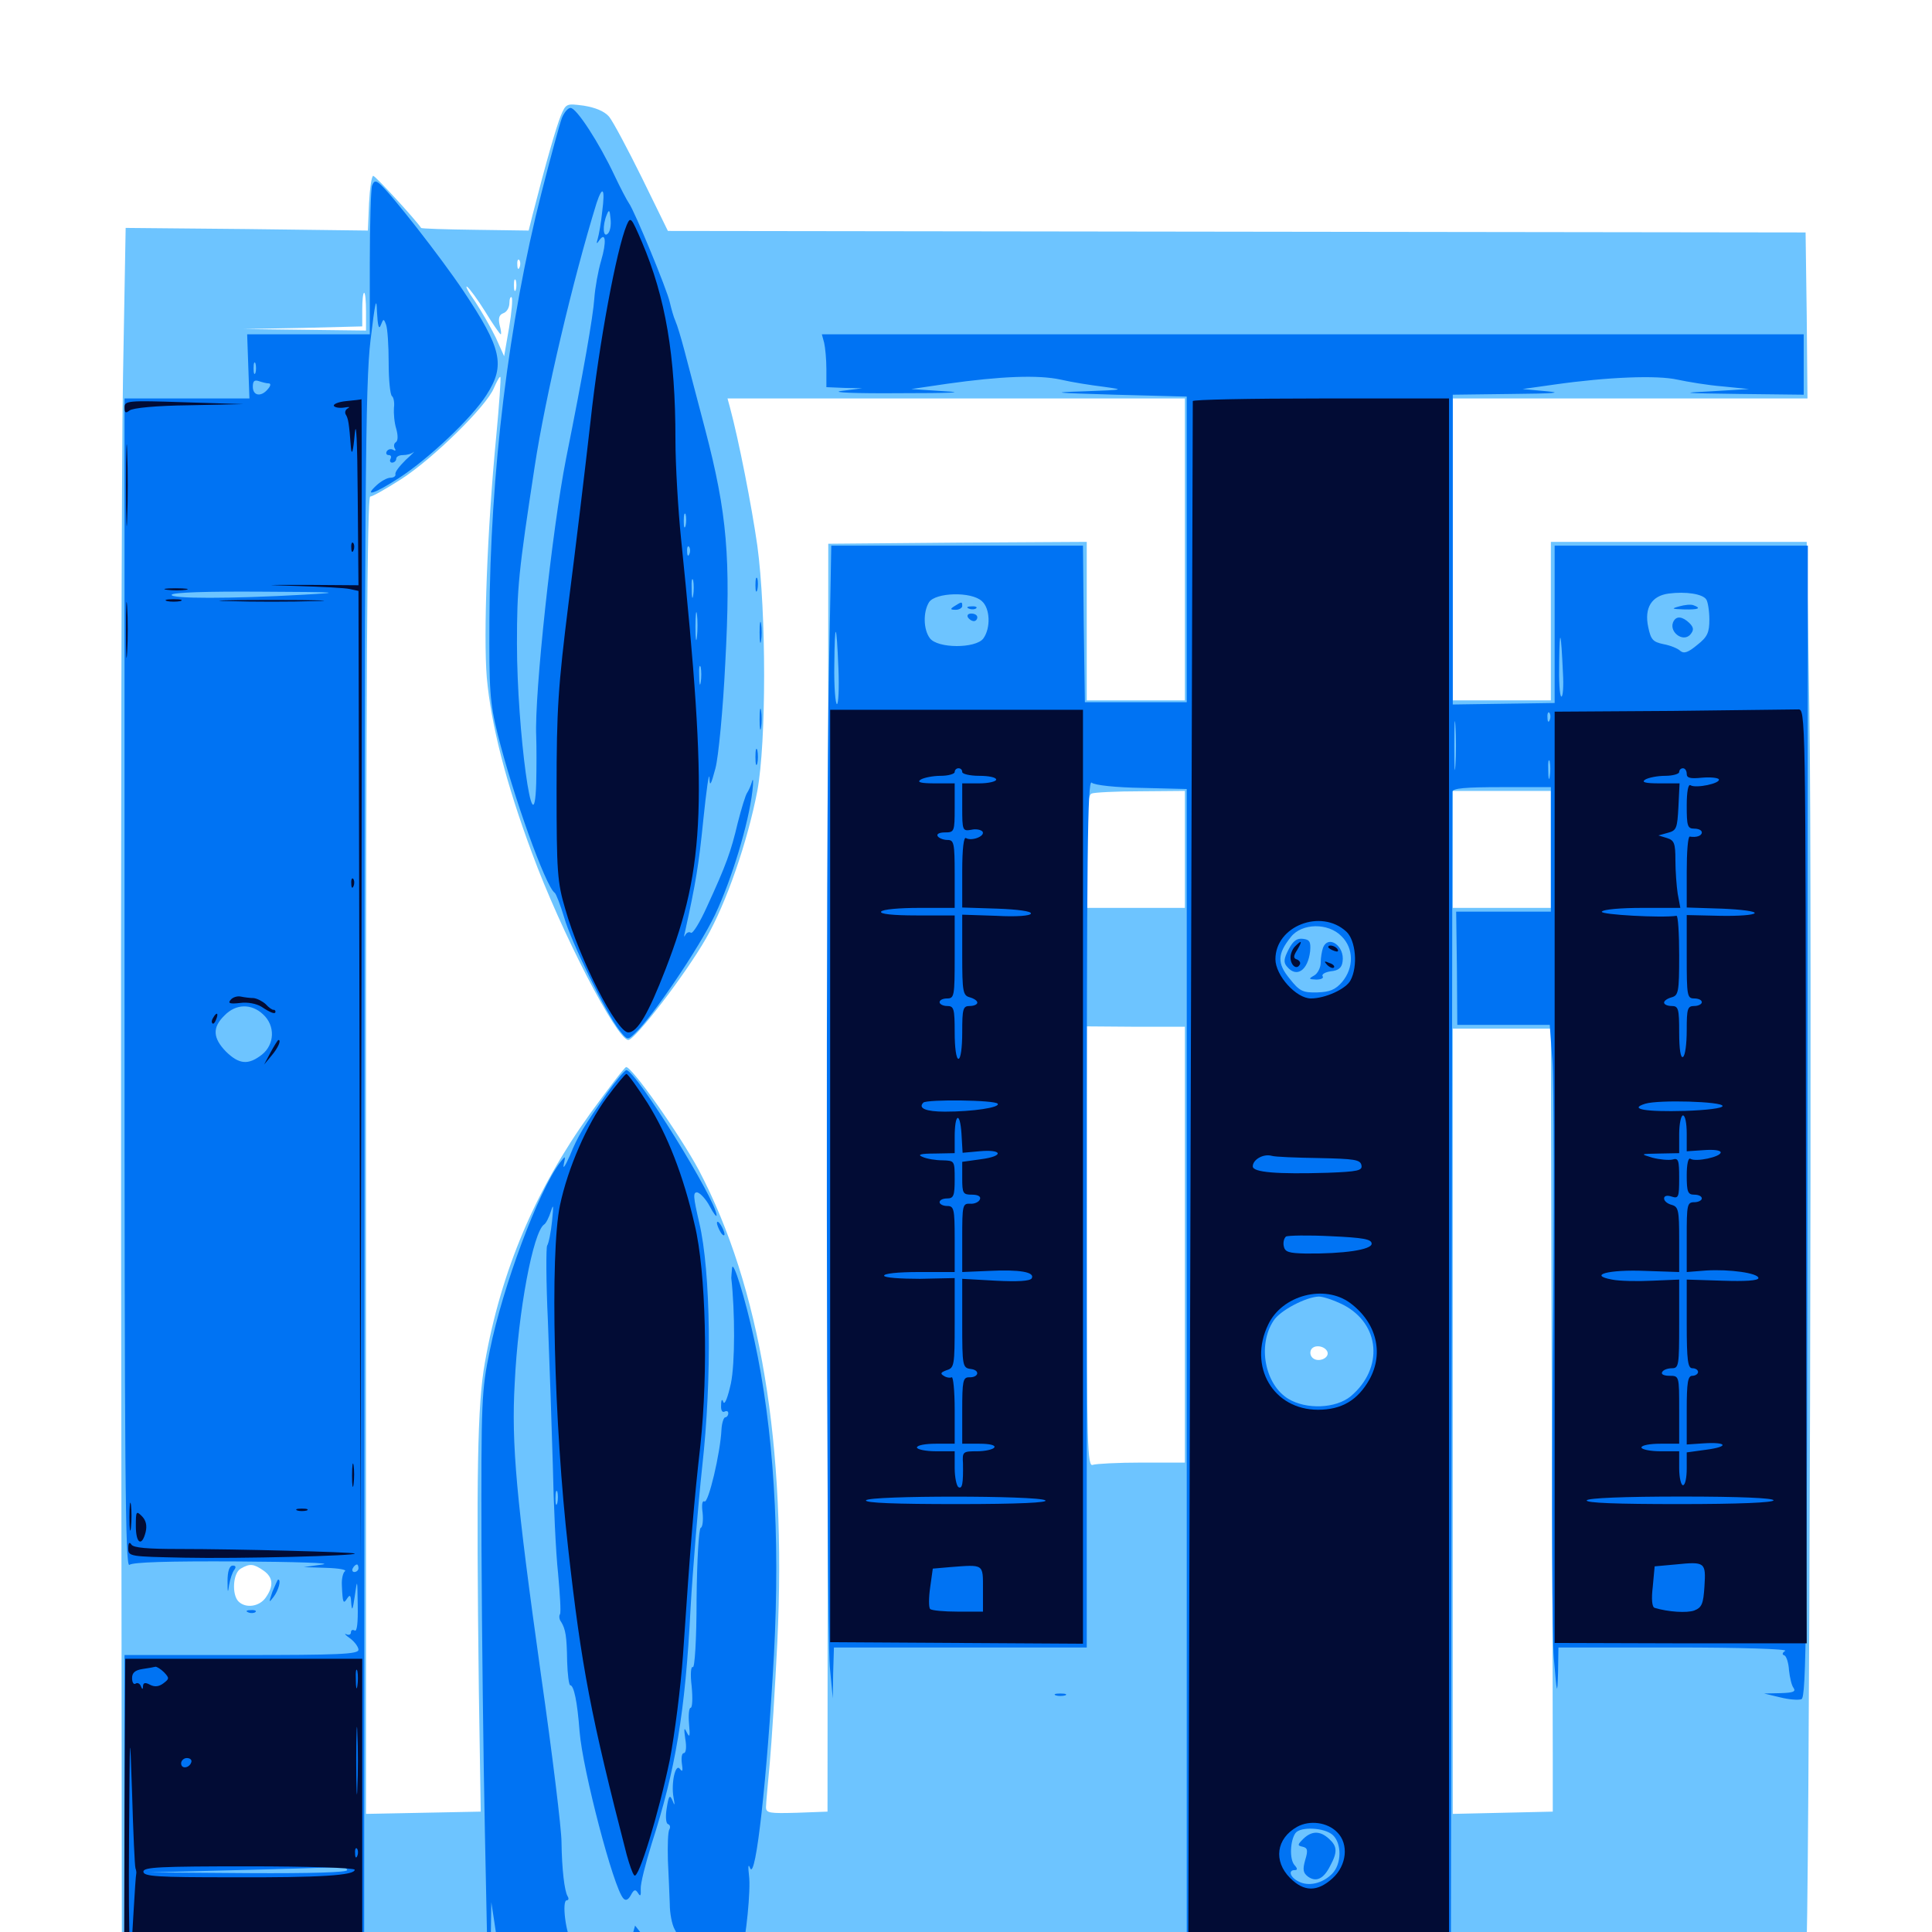 <svg xmlns="http://www.w3.org/2000/svg" viewBox="0 -1000 1000 1000">
	<path fill="#6dc4ff" d="M290.234 -940.039C287.891 -934.18 282.617 -916.016 275.586 -888.477L273.633 -880.664L245.898 -881.055C230.664 -881.25 218.164 -881.641 217.969 -882.031C215.43 -885.938 194.336 -908.984 193.164 -908.984C192.383 -908.984 191.406 -902.539 191.016 -894.922L190.43 -880.664L127.734 -881.445L65.039 -882.031L63.672 -805.273C62.891 -762.891 62.5 -560.742 62.695 -355.664L63.086 16.797L498.242 16.211C737.695 15.82 934.18 15.039 934.766 14.453C936.523 12.5 938.086 -541.016 936.523 -632.227L935.156 -719.531H868.945H802.734V-678.516V-637.5H777.344H751.953V-715.625V-793.75H843.75H935.547L935.156 -836.719L934.57 -879.688L640.039 -880.078L345.703 -880.469L332.227 -908.008C324.805 -923.047 317.188 -937.305 315.234 -939.648C312.891 -942.383 308.203 -944.336 302.148 -945.312C293.164 -946.484 292.969 -946.484 290.234 -940.039ZM268.945 -861.719C268.359 -860.156 267.773 -860.742 267.773 -862.891C267.578 -865.039 268.164 -866.211 268.75 -865.43C269.336 -864.844 269.531 -863.086 268.945 -861.719ZM266.992 -850C266.406 -848.633 266.016 -849.609 266.016 -852.344C266.016 -855.078 266.406 -856.055 266.992 -854.883C267.383 -853.516 267.383 -851.172 266.992 -850ZM251.172 -838.672C255.078 -832.227 258.789 -826.953 259.18 -826.953C259.57 -826.953 259.375 -829.102 258.594 -831.836C257.812 -835.352 258.398 -837.109 260.547 -837.891C262.305 -838.477 263.672 -840.82 263.672 -843.164C263.672 -845.312 264.258 -846.68 264.844 -846.094C265.43 -845.312 264.844 -838.281 263.477 -830.273L260.938 -815.625L256.641 -825.195C254.102 -830.469 249.219 -838.867 245.898 -843.945C242.383 -848.828 240.625 -852.344 241.797 -851.562C242.969 -850.781 247.266 -844.922 251.172 -838.672ZM189.453 -838.672V-828.906L157.812 -829.297L125.977 -829.688L156.836 -830.273L187.5 -831.055V-839.648C187.5 -844.531 187.891 -848.438 188.477 -848.438C189.062 -848.438 189.453 -844.141 189.453 -838.672ZM805.078 -829.492C875.195 -829.688 817.969 -829.883 677.734 -829.883C537.5 -829.883 480.273 -829.688 550.195 -829.492C620.312 -829.102 735.156 -829.102 805.078 -829.492ZM256.836 -774.023C252.148 -725.586 250.195 -671.289 251.953 -649.414C254.102 -625.195 261.914 -594.531 275.391 -558.398C290.234 -517.969 319.336 -461.719 325.195 -461.719C328.711 -461.719 354.688 -495.508 365.43 -514.258C375.977 -532.617 386.914 -564.258 391.992 -590.625C396.68 -616.016 396.68 -682.812 391.992 -717.578C389.062 -738.086 382.422 -772.07 377.734 -789.453L376.562 -793.75H494.922H613.281V-715.625V-637.5H587.891H562.5V-678.516V-719.531L495.703 -719.141L428.711 -718.555L428.516 -390.43L428.32 -62.305L412.5 -61.719C398.242 -61.328 396.484 -61.523 396.484 -64.648C396.484 -66.602 397.461 -76.758 398.438 -87.5C399.414 -98.047 401.172 -126.172 402.344 -150C407.227 -252.148 393.555 -333.594 361.719 -394.336C351.758 -412.891 326.562 -448.633 324.023 -447.656C323.047 -447.266 314.844 -436.523 305.469 -423.633C277.148 -384.18 259.375 -342.383 250.977 -294.727C247.07 -273.242 246.484 -236.133 247.852 -124.805L248.828 -62.305L219.141 -61.719L189.453 -61.133V-401.953C189.453 -643.945 190.039 -742.969 191.602 -742.969C192.773 -742.969 200 -747.07 207.617 -751.953C224.023 -762.5 251.953 -789.844 255.664 -799.219C257.227 -802.734 258.594 -805.273 258.984 -804.883C259.375 -804.492 258.398 -790.625 256.836 -774.023ZM613.281 -560.352V-530.078H587.891H562.5V-559.18C562.5 -580.664 563.086 -588.672 565.039 -589.258C566.211 -589.844 577.734 -590.43 590.43 -590.43L613.281 -590.625ZM802.734 -560.352V-530.078H777.344H751.953V-560.352V-590.625H777.344H802.734ZM613.281 -355.859V-242.969H591.016C578.711 -242.969 567.383 -242.383 565.625 -241.797C562.891 -240.625 562.5 -251.367 562.5 -354.688V-468.75L587.891 -468.555H613.281ZM803.125 -293.75C803.516 -198.047 803.711 -107.031 803.711 -91.211V-62.305L777.93 -61.719L751.953 -61.133V-264.453V-467.578H777.344H802.734ZM687.109 -300.195C688.086 -296.875 682.031 -294.531 679.297 -297.266C678.125 -298.438 677.93 -300.195 678.711 -301.562C680.469 -304.297 685.938 -303.32 687.109 -300.195ZM136.328 -187.109C141.406 -183.594 141.797 -179.102 137.5 -173.047C134.18 -168.359 127.148 -167.383 123.438 -171.094C119.922 -174.609 120.508 -185.742 124.609 -188.086C129.297 -190.82 131.25 -190.625 136.328 -187.109Z"/>
	<path fill="#0073f3" d="M290.82 -938.867C289.648 -935.742 284.961 -918.555 280.273 -900.195C263.281 -833.789 253.711 -755.273 253.32 -679.492C253.125 -642.578 253.516 -636.523 257.617 -619.922C265.43 -588.672 282.422 -541.016 287.109 -537.891C287.891 -537.305 290.039 -531.641 291.992 -525.195C295.508 -512.695 313.867 -475.195 320.703 -466.602C324.609 -461.719 324.805 -461.523 328.516 -465.039C337.305 -473.047 361.914 -509.375 370.117 -526.562C378.711 -544.727 387.5 -573.633 389.453 -590.625C390.039 -595.508 389.844 -597.656 389.258 -595.508C388.672 -593.359 387.5 -590.82 386.719 -589.648C385.938 -588.672 383.789 -581.641 381.836 -574.023C378.32 -559.18 375.977 -552.539 365.82 -530.469C362.305 -522.656 358.594 -516.602 357.617 -517.188C356.641 -517.969 355.273 -517.188 354.688 -516.016C354.102 -514.648 353.906 -515.234 354.492 -517.383C360.156 -542.969 361.719 -552.539 364.062 -575.977C365.625 -591.016 366.992 -600.781 367.188 -597.461C367.383 -592.578 367.969 -593.555 370.312 -602.344C371.875 -608.203 374.219 -632.617 375.391 -656.641C378.32 -711.328 376.367 -734.18 365.039 -777.539C360.547 -794.531 355.664 -813.281 354.102 -819.141C352.539 -825 350.586 -831.641 349.609 -833.789C348.633 -835.938 347.461 -840.234 346.68 -843.555C345.312 -850 328.32 -891.016 325.586 -894.727C324.609 -896.094 321.094 -902.734 317.969 -909.375C310.156 -925.977 298.438 -944.141 295.312 -944.141C293.945 -944.141 291.992 -941.797 290.82 -938.867ZM311.719 -890.625C311.133 -884.766 309.961 -878.32 309.375 -876.367C308.594 -873.828 308.789 -873.438 310.156 -875.586C313.477 -880.273 314.062 -875 311.133 -865.039C309.57 -859.766 308.008 -850.977 307.617 -845.508C307.031 -836.523 301.953 -807.227 292.969 -762.5C285.742 -725.781 276.562 -640.625 277.539 -618.945C277.734 -613.672 277.734 -602.539 277.539 -594.531C276.367 -557.422 267.578 -621.875 267.578 -666.797C267.578 -695.898 268.359 -703.711 276.758 -758.594C282.227 -794.531 296.484 -855.078 308.789 -894.922C311.914 -904.297 313.281 -902.539 311.719 -890.625ZM314.648 -879.102C312.109 -876.562 311.719 -883.203 314.062 -888.867C315.234 -891.797 315.625 -891.406 316.016 -886.719C316.406 -883.594 315.82 -880.273 314.648 -879.102ZM354.883 -727.93C354.297 -725.977 353.906 -727.148 353.906 -730.273C353.906 -733.594 354.297 -734.961 354.883 -733.789C355.273 -732.422 355.273 -729.688 354.883 -727.93ZM356.836 -713.281C356.25 -711.719 355.664 -712.305 355.664 -714.453C355.469 -716.602 356.055 -717.773 356.641 -716.992C357.227 -716.406 357.422 -714.648 356.836 -713.281ZM358.789 -691.797C358.398 -689.258 358.008 -690.82 358.008 -695.117C357.812 -699.414 358.203 -701.367 358.789 -699.609C359.18 -697.656 359.18 -694.141 358.789 -691.797ZM360.742 -670.312C360.352 -666.797 359.961 -669.141 359.961 -675.586C359.961 -682.031 360.352 -684.961 360.742 -682.031C361.133 -679.102 361.133 -673.828 360.742 -670.312ZM362.695 -646.875C362.305 -644.336 361.914 -645.898 361.914 -650.195C361.719 -654.492 362.109 -656.445 362.695 -654.688C363.086 -652.734 363.086 -649.219 362.695 -646.875ZM192.578 -903.906C191.992 -902.344 191.406 -884.18 191.406 -863.867V-826.953H159.766H127.93L128.516 -810.352L129.102 -793.75H96.875H64.453V-490.82C64.453 -238.281 64.844 -188.086 66.992 -190.039C68.75 -191.406 86.523 -191.992 123.242 -191.797C152.734 -191.602 172.461 -191.016 166.992 -190.234L157.227 -188.867L168.945 -188.477C175.391 -188.281 179.688 -187.5 178.516 -186.719C177.539 -185.938 176.758 -182.812 176.953 -179.492C177.344 -170.117 177.734 -169.531 179.688 -172.656C181.25 -175 181.641 -174.219 181.836 -169.727C182.227 -165.82 182.617 -166.992 183.594 -173.633C184.961 -183.203 184.961 -183.008 185.156 -169.141C185.352 -159.961 184.766 -155.273 183.594 -156.055C182.422 -156.641 181.641 -156.25 181.641 -155.078C181.641 -153.906 180.469 -153.516 179.297 -154.102C177.93 -154.688 178.711 -153.711 181.25 -151.953C183.594 -150.195 185.547 -147.461 185.547 -146.094C185.547 -143.75 175.195 -143.359 125 -143.359H64.453V-63.086V17.383L74.805 16.016C80.273 15.43 108.203 14.844 136.719 14.844H188.477L188.672 -391.797C188.672 -747.07 189.062 -801.758 191.797 -824.023C194.141 -843.75 194.922 -847.07 195.117 -838.672C195.508 -831.445 196.094 -829.102 197.07 -831.641C198.438 -835.156 198.633 -835.156 199.805 -832.031C200.586 -830.078 201.172 -821.289 201.172 -812.305C201.172 -803.32 201.953 -795.508 202.93 -794.922C203.711 -794.336 204.297 -791.602 203.906 -788.867C203.711 -786.133 204.102 -781.25 205.078 -778.125C206.055 -774.609 206.055 -771.875 204.883 -771.094C203.906 -770.508 203.711 -769.141 204.297 -767.969C205.078 -766.797 204.688 -766.406 203.516 -767.188C202.344 -767.773 200.977 -767.578 200.195 -766.406C199.609 -765.43 200 -764.453 201.172 -764.453C202.344 -764.453 202.734 -763.672 202.148 -762.5C201.562 -761.523 201.953 -760.547 202.93 -760.547C204.102 -760.547 205.078 -761.523 205.078 -762.5C205.078 -763.672 206.641 -764.453 208.594 -764.453C210.547 -764.453 212.891 -765.039 214.062 -766.016C215.039 -766.797 213.281 -764.844 209.961 -761.914C206.836 -758.789 204.297 -755.664 204.688 -754.492C204.883 -753.516 203.711 -752.734 202.148 -752.734C200.391 -752.734 197.266 -750.977 194.922 -748.828C188.086 -742.578 193.75 -744.336 206.445 -752.539C221.875 -762.5 244.336 -783.789 251.758 -795.508C261.719 -810.938 259.766 -819.531 239.844 -849.414C228.32 -866.602 201.953 -900.391 196.484 -904.883C194.336 -906.641 193.555 -906.445 192.578 -903.906ZM132.227 -807.031C131.641 -805.664 131.25 -806.641 131.25 -809.375C131.25 -812.109 131.641 -813.086 132.227 -811.914C132.617 -810.547 132.617 -808.203 132.227 -807.031ZM139.062 -801.562C140.234 -801.562 140.234 -800.391 138.672 -798.633C135.156 -794.336 130.859 -795.117 130.859 -799.805C130.859 -802.734 131.641 -803.516 133.984 -802.734C135.742 -802.148 137.891 -801.562 139.062 -801.562ZM186.133 -796.289C187.305 -796.875 186.328 -797.266 183.594 -797.266C180.859 -797.266 179.883 -796.875 181.25 -796.289C182.422 -795.898 184.766 -795.898 186.133 -796.289ZM157.227 -692.188C119.531 -690.039 87.5 -690.039 88.867 -692.188C89.648 -693.359 106.836 -693.945 135.352 -693.75C175.586 -693.555 178.125 -693.359 157.227 -692.188ZM136.133 -475C142.578 -469.141 142.188 -459.375 135.547 -454.102C128.516 -448.633 123.828 -449.023 116.992 -455.664C110.156 -462.695 109.766 -468.164 116.211 -474.414C122.07 -480.469 130.078 -480.664 136.133 -475ZM185.547 -188.281C185.547 -187.305 184.57 -186.328 183.398 -186.328C182.422 -186.328 182.031 -187.305 182.617 -188.281C183.203 -189.453 184.18 -190.234 184.766 -190.234C185.156 -190.234 185.547 -189.453 185.547 -188.281ZM179.688 -32.031C179.688 -30.859 161.523 -30.273 128.516 -30.469L77.148 -30.859L123.047 -32.031C148.242 -32.617 171.289 -33.398 174.414 -33.594C177.344 -33.789 179.688 -33.203 179.688 -32.031ZM426.562 -822.656C427.148 -820.117 427.734 -814.062 427.734 -808.984V-799.609L437.109 -799.219L446.289 -799.023L435.547 -797.656C429.492 -796.875 442.578 -796.289 465.82 -796.484C491.797 -796.484 500.391 -796.875 489.258 -797.461L471.68 -798.633L490.234 -801.367C517.969 -805.273 537.305 -806.055 549.023 -803.516C554.883 -802.148 564.844 -800.586 571.289 -799.805C582.422 -798.242 581.836 -798.242 561.523 -797.461C542.773 -796.875 544.727 -796.68 577.148 -795.703L614.258 -794.727V-715.625V-636.523H587.891H561.523L560.938 -677.148L560.547 -717.578H495.312H430.273L429.102 -654.688C427.344 -570.117 427.734 -158.398 429.492 -137.5L431.055 -120.898L431.25 -134.18L431.641 -147.266H497.07H562.5V-372.07C562.5 -557.422 562.891 -596.68 565.039 -594.922C566.406 -593.555 577.93 -592.383 591.016 -592.188L614.258 -591.602V-287.891V15.82H682.617H750.977L751.367 -285.938C751.562 -451.953 751.758 -588.867 751.758 -590.234C751.953 -591.992 758.398 -592.578 777.344 -592.578H802.734V-560.352V-528.125H778.32H753.711L754.102 -498.828L754.297 -469.531H778.32H802.148L803.516 -450.977C804.297 -440.625 804.492 -371.484 803.711 -297.07C803.125 -221.094 803.32 -152.93 804.297 -141.406C805.859 -122.656 806.055 -122.07 806.445 -134.18L806.641 -147.266H866.797C901.172 -147.266 925.586 -146.484 924.023 -145.508C922.461 -144.531 922.266 -143.555 923.633 -143.164C924.609 -142.773 925.781 -139.258 925.977 -135.547C926.367 -131.836 927.344 -127.539 928.32 -126.367C929.688 -124.414 928.125 -123.828 921.68 -123.633L913.086 -123.438L921.289 -121.484C925.781 -120.312 930.859 -119.922 932.422 -120.508C934.961 -121.484 935.352 -156.445 935.547 -419.531L935.742 -717.578H870.117H804.688V-676.953V-636.133L778.32 -635.742L751.953 -635.352V-715.625V-795.703L782.812 -796.094C803.711 -796.289 809.375 -796.68 800.781 -797.461L788.086 -798.633L804.688 -800.977C832.227 -804.883 857.617 -805.859 868.164 -803.516C873.633 -802.344 884.18 -800.586 891.602 -800L905.273 -798.633L885.742 -797.461C868.75 -796.68 870.508 -796.484 900 -796.094L933.594 -795.703V-811.328V-826.953H679.492H425.391ZM456.445 -798.438C457.227 -799.023 456.055 -799.609 453.906 -799.414C451.758 -799.414 451.172 -798.828 452.734 -798.242C454.102 -797.656 455.859 -797.852 456.445 -798.438ZM604.102 -798.242C605.273 -798.828 603.906 -799.219 600.586 -799.219C597.461 -799.219 596.289 -798.828 598.242 -798.242C600 -797.852 602.734 -797.852 604.102 -798.242ZM760.352 -798.242C761.523 -798.828 760.156 -799.219 756.836 -799.219C753.711 -799.219 752.539 -798.828 754.492 -798.242C756.25 -797.852 758.984 -797.852 760.352 -798.242ZM784.57 -798.438C785.352 -799.023 784.18 -799.609 782.031 -799.414C779.883 -799.414 779.297 -798.828 780.859 -798.242C782.227 -797.656 783.984 -797.852 784.57 -798.438ZM710.547 -796.289C712.305 -796.875 710.742 -797.266 707.031 -797.266C703.32 -797.266 701.758 -796.875 703.711 -796.289C705.469 -795.898 708.594 -795.898 710.547 -796.289ZM747.461 -796.484C748.242 -797.07 747.07 -797.656 744.922 -797.461C742.773 -797.461 742.188 -796.875 743.75 -796.289C745.117 -795.703 746.875 -795.898 747.461 -796.484ZM883.203 -689.648C883.984 -688.477 884.766 -683.789 884.766 -679.297C884.766 -672.656 883.789 -670.312 878.516 -666.211C873.828 -662.305 871.68 -661.523 869.727 -663.086C868.359 -664.453 864.258 -666.016 860.938 -666.602C855.469 -667.773 854.492 -668.945 853.125 -675.391C850.977 -685.352 854.883 -691.602 863.672 -692.773C872.656 -693.945 881.445 -692.578 883.203 -689.648ZM508.203 -688.867C512.5 -685.156 512.891 -675 508.984 -669.531C505.078 -664.258 485.156 -664.258 481.25 -669.727C477.93 -674.219 477.734 -683.203 480.859 -688.281C484.18 -693.359 502.734 -693.945 508.203 -688.867ZM433.984 -653.711C434.375 -643.75 433.984 -635.547 433.203 -635.547C432.422 -635.547 431.641 -644.531 431.836 -655.664C432.031 -679.492 433.008 -678.516 433.984 -653.711ZM808.984 -651.562C809.375 -644.922 808.984 -639.453 808.203 -639.453C807.227 -639.453 806.836 -647.656 807.031 -657.617C807.227 -675.977 808.008 -673.633 808.984 -651.562ZM753.32 -603.906C752.93 -598.242 752.734 -602.734 752.734 -614.062C752.734 -625.391 752.93 -629.883 753.32 -624.414C753.711 -618.75 753.711 -609.375 753.32 -603.906ZM802.148 -627.344C801.562 -625.781 800.977 -626.367 800.977 -628.516C800.781 -630.664 801.367 -631.836 801.953 -631.055C802.539 -630.469 802.734 -628.711 802.148 -627.344ZM802.148 -598.047C801.758 -595.508 801.367 -597.07 801.367 -601.367C801.172 -605.664 801.562 -607.617 802.148 -605.859C802.539 -603.906 802.539 -600.391 802.148 -598.047ZM694.336 -515.43C700.781 -509.18 700.781 -499.023 694.727 -491.797C691.211 -487.695 688.281 -486.523 681.836 -486.328C674.414 -486.133 672.656 -486.914 667.578 -493.359C660.938 -501.367 661.133 -506.25 668.164 -515.039C673.828 -522.266 687.5 -522.461 694.336 -515.43ZM695.312 -324.609C714.453 -314.648 716.211 -291.797 699.219 -277.344C691.406 -270.898 676.172 -270.312 666.797 -275.977C654.688 -283.398 650.781 -303.711 659.18 -316.406C662.5 -321.68 675.977 -328.711 682.617 -328.906C684.961 -328.906 690.625 -326.953 695.312 -324.609ZM689.844 -50.195C694.531 -45.898 694.531 -35.156 689.453 -30.078C684.375 -25 677.148 -23.438 672.07 -26.172C667.773 -28.32 666.602 -32.031 670.117 -32.031C671.68 -32.031 671.68 -32.812 669.922 -34.766C667.383 -37.891 667.773 -47.266 670.508 -51.172C673.047 -54.688 685.547 -54.102 689.844 -50.195ZM869.141 -686.133C864.844 -684.961 865.234 -684.766 871.68 -684.57C879.102 -684.375 880.859 -685.156 876.562 -686.719C875.195 -687.305 871.875 -686.914 869.141 -686.133ZM866.406 -678.711C863.086 -673.438 871.094 -666.992 875 -671.68C876.758 -673.828 876.758 -675.195 874.414 -677.539C870.898 -680.859 867.969 -681.25 866.406 -678.711ZM494.141 -686.328C491.602 -684.766 491.797 -684.375 494.727 -684.375C496.484 -684.375 498.047 -685.352 498.047 -686.328C498.047 -688.672 497.852 -688.672 494.141 -686.328ZM501.562 -684.961C500 -685.547 500.586 -686.133 502.734 -686.133C504.883 -686.328 506.055 -685.742 505.273 -685.156C504.688 -684.57 502.93 -684.375 501.562 -684.961ZM500.977 -680.469C501.562 -679.492 502.93 -678.516 504.102 -678.516C505.078 -678.516 505.859 -679.492 505.859 -680.469C505.859 -681.641 504.492 -682.422 502.734 -682.422C501.172 -682.422 500.391 -681.641 500.977 -680.469ZM666.992 -508.594C664.453 -503.711 664.258 -501.758 666.211 -499.609C671.094 -493.75 676.953 -497.656 678.125 -507.617C678.516 -512.5 677.93 -513.672 674.414 -514.062C671.289 -514.453 669.336 -513.086 666.992 -508.594ZM684.766 -509.375C684.18 -507.617 683.594 -504.297 683.594 -501.758C683.594 -499.219 682.031 -496.094 680.273 -495.117C677.148 -493.359 677.344 -493.164 681.25 -492.969C683.789 -492.969 685.352 -493.75 684.57 -494.727C683.984 -495.703 685.938 -496.875 688.867 -497.266C692.773 -497.656 694.531 -499.023 694.922 -502.344C696.094 -510.352 687.5 -516.406 684.766 -509.375ZM674.609 -48.242C671.484 -45.117 671.484 -44.727 674.219 -44.141C676.758 -43.555 677.148 -42.383 675.586 -37.305C674.219 -32.422 674.414 -30.664 676.953 -28.711C681.25 -25.586 685.156 -27.539 688.477 -34.18C692.383 -41.406 692.188 -44.336 687.891 -48.242C683.203 -52.539 678.906 -52.344 674.609 -48.242ZM686.914 -42.578C687.695 -43.164 686.523 -43.75 684.375 -43.555C682.227 -43.555 681.641 -42.969 683.203 -42.383C684.57 -41.797 686.328 -41.992 686.914 -42.578ZM391.016 -697.07C391.016 -693.945 391.406 -692.773 391.992 -694.727C392.383 -696.484 392.383 -699.219 391.992 -700.586C391.406 -701.758 391.016 -700.391 391.016 -697.07ZM393.164 -672.656C393.164 -667.773 393.555 -665.82 393.945 -668.359C394.336 -670.703 394.336 -674.609 393.945 -677.148C393.555 -679.492 393.164 -677.539 393.164 -672.656ZM393.164 -627.734C393.164 -622.852 393.555 -620.898 393.945 -623.438C394.336 -625.781 394.336 -629.688 393.945 -632.227C393.555 -634.57 393.164 -632.617 393.164 -627.734ZM391.016 -608.203C391.016 -604.492 391.406 -602.93 391.992 -604.883C392.383 -606.641 392.383 -609.766 391.992 -611.719C391.406 -613.477 391.016 -611.914 391.016 -608.203ZM314.062 -433.984C301.953 -416.602 299.219 -412.305 294.922 -401.758C292.578 -396.484 291.211 -394.531 291.797 -397.266C292.773 -401.953 292.773 -401.953 289.844 -398.242C278.711 -383.594 260.156 -333.984 253.516 -300.977C249.219 -280.078 249.023 -275.195 249.219 -199.023C249.414 -155.078 250.195 -88.867 250.977 -51.953L252.344 14.844L278.125 14.453L303.711 14.062L278.906 13.477L253.906 12.695L254.102 -1.367L254.297 -15.43L255.859 -5.273C258.398 11.719 257.227 10.938 279.297 10.938C290.039 10.938 298.828 10.352 298.828 9.57C298.828 8.984 297.656 6.836 296.094 5.273C292.969 1.758 290.625 -16.406 293.359 -16.406C294.336 -16.406 294.531 -17.383 293.75 -18.555C292.188 -21.289 290.82 -32.227 290.625 -46.68C290.625 -53.125 285.938 -91.797 280.078 -132.617C267.188 -224.609 264.648 -252.539 266.406 -283.984C268.164 -321.289 275.977 -362.5 281.641 -366.211C282.617 -366.797 284.18 -369.922 285.156 -373.047C286.523 -377.344 286.523 -375.977 285.742 -367.969C285.156 -362.109 283.984 -356.445 283.203 -355.273C282.617 -354.297 282.617 -336.719 283.594 -316.211C284.375 -295.898 285.547 -262.5 286.133 -241.992C286.523 -221.68 287.695 -196.094 288.867 -185.547C289.844 -174.805 290.43 -165.43 289.844 -164.453C289.258 -163.672 289.453 -161.719 290.43 -160.547C292.773 -156.641 293.359 -153.125 293.555 -140.039C293.75 -133.203 294.531 -127.734 295.117 -127.734C297.07 -127.734 298.828 -119.141 300 -103.711C301.562 -83.984 317.578 -22.656 322.656 -17.383C323.828 -16.016 325.195 -16.602 326.562 -19.141C328.125 -22.07 328.906 -22.266 330.273 -20.117C331.445 -18.164 331.836 -18.75 331.641 -22.266C331.445 -25 334.18 -35.547 337.305 -45.703C349.609 -83.789 354.688 -113.672 357.422 -167.383C358.594 -187.891 361.328 -221.094 363.477 -241.016C368.555 -286.133 367.969 -341.602 361.914 -367.188C358.789 -380.664 358.594 -383.008 360.938 -382.812C362.5 -382.422 365.43 -379.297 367.383 -375.586C369.336 -371.875 370.898 -369.922 370.898 -370.898C371.094 -378.32 329.102 -446.094 324.219 -446.094C323.438 -446.094 318.75 -440.625 314.062 -433.984ZM288.477 -222.07C287.891 -220.117 287.5 -221.289 287.5 -224.414C287.5 -227.734 287.891 -229.102 288.477 -227.93C288.867 -226.562 288.867 -223.828 288.477 -222.07ZM371.094 -366.992C371.094 -366.016 372.07 -363.672 373.047 -362.109C374.023 -360.547 375 -360.156 375 -361.133C375 -362.305 374.023 -364.453 373.047 -366.016C372.07 -367.578 371.094 -368.164 371.094 -366.992ZM378.906 -343.555C378.711 -341.406 378.516 -339.062 378.516 -338.477C380.469 -320.898 380.469 -294.336 378.32 -283.984C376.758 -276.953 375.195 -272.656 374.414 -274.219C373.828 -276.172 373.242 -275.586 373.242 -272.656C373.047 -270.117 373.828 -268.75 375 -269.336C376.172 -269.922 376.953 -269.531 376.953 -268.555C376.953 -267.383 376.172 -266.406 375.391 -266.406C374.609 -266.406 373.633 -263.477 373.438 -260.156C372.852 -247.656 366.602 -221.68 364.648 -222.852C363.477 -223.438 363.086 -221.289 363.672 -216.992C364.062 -213.086 363.672 -209.57 362.695 -209.18C361.719 -208.984 360.742 -192.188 360.547 -172.266C360.547 -151.172 359.57 -136.328 358.594 -137.109C357.617 -137.695 357.227 -133.398 358.008 -127.148C358.594 -120.898 358.398 -116.016 357.422 -116.016C356.641 -116.016 356.25 -112.305 356.641 -107.812C357.227 -101.367 357.031 -100.195 355.469 -103.32C354.102 -106.25 353.906 -105.469 354.688 -100C355.469 -95.703 355.078 -92.578 353.906 -92.578C352.93 -92.578 352.539 -90.234 352.93 -87.305C353.516 -83.398 353.32 -82.617 351.953 -84.375C349.609 -87.695 347.266 -76.953 348.633 -69.531C349.414 -65.43 349.219 -65.039 348.047 -68.164C346.68 -71.289 346.094 -70.508 345.117 -64.258C344.336 -59.57 344.727 -56.25 345.703 -55.859C346.875 -55.469 347.07 -54.297 346.484 -53.125C345.703 -51.953 345.508 -44.922 345.703 -37.109C346.094 -29.492 346.484 -19.336 346.68 -14.453C346.68 -9.57 347.852 -3.711 349.219 -1.367C350.586 0.977 351.562 4.297 351.562 5.859C351.562 7.812 354.102 9.18 358.984 9.961C372.461 12.305 372.07 12.5 354.688 12.695C345.117 12.695 337.695 12.305 338.477 11.719C339.062 11.133 338.867 9.57 337.695 8.203C336.719 7.031 334.375 3.906 332.422 1.367L328.711 -3.32L326.172 5.859C324.805 10.938 324.023 15.234 324.414 15.625C324.805 16.016 338.086 15.82 353.906 15.234C378.125 14.453 382.812 13.867 383.789 11.133C386.133 3.32 388.672 -22.07 387.695 -29.102C387.109 -34.18 387.305 -35.547 388.281 -33.008C391.211 -26.367 397.07 -79.883 400.586 -143.359C403.906 -205.664 400.391 -260.742 390.43 -306.445C385.547 -328.711 379.297 -348.633 378.906 -343.555ZM117.773 -181.641C117.773 -175.586 117.969 -175 118.555 -179.492C119.141 -182.812 120.312 -186.328 121.289 -187.5C122.266 -188.867 122.07 -189.648 120.508 -189.648C118.75 -189.648 117.773 -186.719 117.773 -181.641ZM141.016 -176.172C139.062 -170.312 139.062 -170.117 141.602 -173.438C144.141 -176.758 145.703 -182.422 143.945 -182.422C143.75 -182.422 142.383 -179.492 141.016 -176.172ZM128.516 -165.43C126.953 -166.016 127.539 -166.602 129.688 -166.602C131.836 -166.797 133.008 -166.211 132.227 -165.625C131.641 -165.039 129.883 -164.844 128.516 -165.43ZM546.484 -122.461C545.117 -123.047 546.094 -123.438 548.828 -123.438C551.562 -123.438 552.539 -123.047 551.367 -122.461C550 -122.07 547.656 -122.07 546.484 -122.461Z"/>
	<path fill="#020c35" d="M324.414 -883.594C319.141 -871.094 309.961 -821.875 305.664 -782.031C302.93 -757.812 297.852 -715.625 294.336 -688.281C288.867 -644.531 288.086 -632.812 288.086 -591.602C288.086 -548.633 288.477 -543.359 292.578 -529.492C300 -503.32 319.336 -465.625 325.195 -465.625C329.883 -465.625 335.547 -475.195 344.531 -498.438C365.234 -551.953 366.406 -585.547 352.539 -720.898C350.977 -736.133 349.609 -759.375 349.609 -772.266C349.609 -816.016 344.531 -845.898 332.227 -874.805C326.758 -887.5 326.367 -888.086 324.414 -883.594ZM64.453 -789.062C64.453 -786.328 65.039 -785.938 66.992 -787.5C68.555 -788.867 81.055 -790.039 97.852 -790.234L125.977 -790.82L95.117 -791.797C66.016 -792.773 64.453 -792.578 64.453 -789.062ZM179.102 -792.383C175.195 -791.992 172.266 -790.82 172.852 -789.844C173.438 -789.062 175.781 -788.672 178.32 -789.062C180.664 -789.453 181.445 -789.453 180.078 -788.672C178.906 -788.086 178.32 -786.719 178.906 -785.547C180.273 -783.398 180.664 -781.055 181.641 -768.359C182.031 -763.867 182.812 -766.211 183.594 -775.195C184.375 -783.789 184.961 -771.875 185.156 -742.969L185.547 -697.07L158.789 -697.266C135.547 -697.266 134.961 -697.266 154.297 -696.68C166.602 -696.289 178.711 -695.703 181.055 -695.117L185.547 -694.141L186.133 -442.578L186.523 -191.211L187.109 -492.578C187.305 -658.203 187.305 -793.555 187.109 -793.359C186.719 -793.164 183.203 -792.773 179.102 -792.383ZM617.383 -792.383C617.383 -791.406 616.797 -609.57 616.211 -388.086L615.039 14.844H682.422H750V-389.453V-793.75H683.594C647.07 -793.75 617.188 -793.164 617.383 -792.383ZM696.875 -517.773C701.758 -513.281 702.93 -499.805 699.023 -492.578C696.68 -488.086 685.938 -483.203 678.516 -483.203C670.898 -483.203 660.156 -495.117 660.156 -503.516C660.156 -520.703 683.789 -529.883 696.875 -517.773ZM682.812 -400.586C700.977 -400.195 704.102 -399.805 704.688 -396.875C705.273 -394.141 702.93 -393.555 687.109 -392.969C660.938 -392.188 648.438 -393.164 648.438 -396.289C648.438 -399.805 653.906 -402.93 658.203 -401.758C659.961 -401.172 671.094 -400.781 682.812 -400.586ZM709.961 -356.25C709.961 -353.125 695.508 -350.977 675.781 -351.172C666.992 -351.367 665.039 -351.953 664.453 -355.078C664.062 -357.031 664.648 -359.18 665.625 -359.961C666.602 -360.547 677.148 -360.742 688.672 -360.156C705.859 -359.375 709.961 -358.594 709.961 -356.25ZM698.828 -325.586C712.5 -315.43 716.406 -299.609 708.789 -285.938C702.734 -275.195 694.336 -270.312 682.227 -270.312C658.984 -270.312 645.898 -292.773 656.445 -314.453C663.672 -329.688 685.547 -335.352 698.828 -325.586ZM692.188 -51.562C698.242 -45.508 697.07 -34.375 689.648 -27.734C681.836 -20.703 675 -20.703 667.773 -27.93C658.984 -36.719 660.547 -48.438 671.484 -54.492C677.93 -58.008 687.109 -56.836 692.188 -51.562ZM670.312 -510.156C668.945 -508.789 667.969 -506.25 667.969 -504.492C667.969 -500.391 671.094 -497.852 672.656 -500.586C673.438 -501.562 672.656 -502.734 671.484 -503.32C669.336 -503.906 669.336 -505.078 671.484 -508.398C674.219 -513.086 673.828 -513.672 670.312 -510.156ZM687.5 -509.766C687.5 -511.328 691.211 -510.547 692.383 -508.594C692.969 -507.422 692.188 -507.227 690.625 -507.812C688.867 -508.398 687.5 -509.375 687.5 -509.766ZM686.914 -500.586C685.156 -502.539 685.352 -502.734 688.086 -501.562C690.039 -500.977 691.016 -499.805 690.43 -499.219C689.844 -498.633 688.281 -499.219 686.914 -500.586ZM65.234 -748.828C65.234 -730.078 65.625 -722.266 65.82 -731.836C66.211 -741.211 66.211 -756.445 65.82 -766.016C65.625 -775.391 65.234 -767.578 65.234 -748.828ZM181.836 -716.406C181.836 -714.258 182.422 -713.672 183.008 -715.234C183.594 -716.602 183.398 -718.359 182.812 -718.945C182.227 -719.727 181.641 -718.555 181.836 -716.406ZM65.234 -673.633C65.234 -660.742 65.43 -655.664 65.82 -662.5C66.211 -669.141 66.211 -679.688 65.82 -685.938C65.43 -691.992 65.234 -686.523 65.234 -673.633ZM86.523 -694.727C83.398 -695.117 85.547 -695.508 90.82 -695.508C96.289 -695.508 98.633 -695.117 96.289 -694.727C93.75 -694.336 89.453 -694.336 86.523 -694.727ZM86.523 -688.867C84.57 -689.453 86.133 -689.844 89.844 -689.844C93.555 -689.844 95.117 -689.453 93.359 -688.867C91.406 -688.477 88.281 -688.477 86.523 -688.867ZM118.75 -688.867C106.641 -689.062 116.406 -689.453 140.625 -689.453C164.844 -689.453 174.609 -689.062 162.695 -688.867C150.586 -688.477 130.664 -688.477 118.75 -688.867ZM429.688 -391.406V-150L495.117 -149.609L560.547 -149.219V-391.016V-632.617H495.117H429.688ZM498.047 -600.391C498.047 -599.414 501.953 -598.438 506.836 -598.438C511.719 -598.438 515.625 -597.656 515.625 -596.484C515.625 -595.508 511.719 -594.531 506.836 -594.531H498.047V-582.031C498.047 -570.117 498.242 -569.727 502.734 -570.508C505.273 -571.094 507.812 -570.508 508.594 -569.531C509.961 -567.188 502.93 -564.453 500 -566.211C498.828 -566.992 498.047 -560.742 498.047 -548.828V-530.273L516.211 -529.688C526.953 -529.297 533.984 -528.32 533.594 -527.148C533.398 -525.977 526.172 -525.391 515.625 -525.977L498.047 -526.562V-505.664C498.047 -486.523 498.438 -484.766 501.953 -483.789C504.102 -483.203 505.859 -482.031 505.859 -481.055C505.859 -480.078 504.102 -479.297 501.953 -479.297C498.438 -479.297 498.047 -477.93 498.047 -465.625C498.047 -457.812 497.266 -451.953 496.094 -451.953C494.922 -451.953 494.141 -457.812 494.141 -465.625C494.141 -477.93 493.75 -479.297 490.234 -479.297C488.086 -479.297 486.328 -480.273 486.328 -481.25C486.328 -482.422 488.086 -483.203 490.234 -483.203C493.945 -483.203 494.141 -484.57 494.141 -504.688V-526.172H474.414C461.914 -526.172 455.273 -526.953 456.055 -528.125C456.641 -529.297 465.43 -530.078 475.781 -530.078H494.141V-547.656C494.141 -563.672 493.75 -565.234 490.43 -565.234C488.281 -565.234 485.938 -566.211 485.352 -567.188C484.57 -568.359 486.328 -569.141 489.062 -569.141C493.945 -569.141 494.141 -569.531 494.141 -581.836V-594.531H483.984C476.562 -594.531 474.414 -595.117 476.562 -596.484C478.125 -597.461 482.812 -598.438 486.914 -598.438C490.82 -598.438 494.141 -599.414 494.141 -600.391C494.141 -601.562 495.117 -602.344 496.094 -602.344C497.266 -602.344 498.047 -601.562 498.047 -600.391ZM516.406 -428.711C517.773 -426.758 503.516 -424.609 489.062 -424.609C479.297 -424.609 475 -426.367 477.93 -429.297C479.883 -431.055 515.234 -430.664 516.406 -428.711ZM506.836 -404.102C518.945 -405.273 519.922 -401.562 507.812 -400L498.047 -398.633V-390.234C498.047 -382.227 498.438 -381.641 503.125 -381.641C506.25 -381.641 507.812 -380.664 507.227 -379.297C506.836 -377.93 504.492 -376.758 502.148 -376.953C498.242 -377.148 498.047 -376.172 498.047 -359.375V-341.602L511.914 -342.188C527.734 -342.969 535.938 -341.602 533.984 -338.281C533.008 -336.914 526.758 -336.523 515.43 -337.109L498.047 -338.086V-315.039C498.047 -292.773 498.242 -291.992 502.539 -291.406C507.422 -290.82 506.641 -286.914 501.562 -287.109C498.438 -287.109 498.047 -285.156 498.047 -269.922V-252.734H507.031C512.305 -252.734 515.43 -251.953 514.648 -250.781C514.062 -249.805 509.961 -248.828 505.859 -248.828C498.438 -248.828 498.047 -248.633 498.438 -242.578C498.633 -232.031 498.047 -229.102 496.094 -230.273C495.117 -230.859 494.141 -235.352 494.141 -240.234V-248.828H484.375C479.102 -248.828 474.609 -249.805 474.609 -250.781C474.609 -251.953 479.102 -252.734 484.375 -252.734H494.141V-270.508C494.141 -280.078 493.359 -287.695 492.578 -287.109C491.797 -286.719 489.844 -286.914 488.477 -287.891C486.523 -289.062 486.914 -289.648 490.039 -290.82C493.945 -291.992 494.141 -293.359 494.141 -315.234V-338.477L476.172 -338.086C466.016 -338.086 457.812 -338.672 457.617 -339.648C457.227 -340.82 464.844 -341.602 475.586 -341.602H494.141V-358.789C494.141 -374.414 493.75 -375.781 490.234 -375.781C488.086 -375.781 486.328 -376.758 486.328 -377.734C486.328 -378.906 488.086 -379.688 490.234 -379.688C493.555 -379.688 494.141 -381.055 494.141 -389.453C494.141 -399.219 494.141 -399.219 487.891 -399.414C484.375 -399.414 479.688 -400.195 477.539 -401.172C474.609 -402.344 476.367 -402.93 483.984 -402.93L494.141 -403.125V-411.523C494.141 -423.633 496.875 -425 497.656 -413.281L498.242 -403.32ZM541.016 -223.438C542.969 -222.266 527.539 -221.484 495.508 -221.484C463.672 -221.484 447.461 -222.07 448.242 -223.438C449.805 -225.977 537.109 -225.977 541.016 -223.438ZM508.789 -177.539V-165.82H495.703C488.672 -165.82 482.227 -166.406 481.445 -167.188C480.664 -167.969 480.664 -172.852 481.445 -178.32L482.812 -188.086L491.797 -188.867C509.375 -190.234 508.789 -190.625 508.789 -177.539ZM865.82 -632.031L804.688 -631.641V-390.625V-149.609L869.922 -149.414H935.156L934.766 -391.211C934.57 -631.836 934.57 -633.008 930.664 -632.812C928.516 -632.812 899.219 -632.422 865.82 -632.031ZM873.047 -599.414C873.047 -597.266 875 -596.875 880.859 -597.461C885.156 -597.852 889.062 -597.461 889.648 -596.68C890.82 -594.531 877.734 -591.797 875 -593.555C873.828 -594.336 873.047 -590.234 873.047 -583.008C873.047 -572.461 873.438 -571.094 876.953 -571.094C879.102 -571.094 880.859 -570.312 880.859 -569.141C880.859 -567.383 878.125 -566.406 874.609 -566.992C873.633 -566.992 873.047 -558.789 873.047 -548.633V-530.273L891.211 -529.688C900.977 -529.297 908.789 -528.32 908.203 -527.344C907.617 -526.367 899.609 -525.781 890.234 -525.977L873.047 -526.367V-504.883C873.047 -484.57 873.242 -483.203 876.953 -483.203C879.102 -483.203 880.859 -482.422 880.859 -481.25C880.859 -480.273 879.102 -479.297 876.953 -479.297C873.438 -479.297 873.047 -477.93 873.047 -466.797C873.047 -459.766 872.266 -453.516 871.094 -452.93C869.922 -452.148 869.141 -456.836 869.141 -465.43C869.141 -477.93 868.75 -479.297 865.234 -479.297C863.086 -479.297 861.328 -480.078 861.328 -481.055C861.328 -482.031 863.086 -483.203 865.234 -483.789C868.75 -484.766 869.141 -486.523 869.141 -505.469C869.141 -516.797 868.555 -525.977 867.773 -525.977C860.156 -524.805 828.125 -526.562 829.102 -528.125C829.688 -529.297 839.062 -530.078 850 -530.078H869.727L868.359 -537.5C867.773 -541.406 867.188 -549.219 867.188 -554.688C867.188 -563.477 866.602 -565.039 862.891 -566.211L858.398 -567.578L863.281 -568.945C867.773 -570.117 868.164 -571.289 868.75 -582.422L869.336 -594.531H858.984C851.562 -594.531 849.414 -595.117 851.562 -596.484C853.125 -597.461 857.812 -598.438 861.914 -598.438C865.82 -598.438 869.141 -599.414 869.141 -600.391C869.141 -601.562 870.117 -602.344 871.094 -602.344C872.266 -602.344 873.047 -600.977 873.047 -599.414ZM891.602 -427.539C891.602 -426.367 883.398 -425.391 872.266 -425C851.562 -424.414 842.773 -425.977 851.562 -428.711C858.594 -430.859 891.602 -429.883 891.602 -427.539ZM873.047 -413.281V-404.102L881.836 -404.688C886.719 -405.078 890.625 -404.688 890.625 -403.516C890.625 -401.172 877.734 -398.438 875 -400.195C873.828 -400.977 873.047 -397.461 873.047 -391.602C873.047 -383.008 873.633 -381.641 876.953 -381.641C879.102 -381.641 880.859 -380.859 880.859 -379.688C880.859 -378.711 879.102 -377.734 876.953 -377.734C873.242 -377.734 873.047 -376.367 873.047 -359.766V-341.602L883.008 -342.383C895.312 -343.164 910.156 -341.016 910.156 -338.477C910.156 -337.109 903.125 -336.719 891.602 -337.109L873.047 -337.695V-314.844C873.047 -295.703 873.633 -291.797 875.977 -291.797C877.539 -291.797 878.906 -291.016 878.906 -289.844C878.906 -288.867 877.539 -287.891 875.977 -287.891C873.633 -287.891 873.047 -284.57 873.047 -270.117V-252.344L881.836 -252.93C894.141 -253.711 895.117 -251.172 883.008 -249.609L873.047 -248.242V-239.844C873.047 -235.156 872.266 -231.25 871.094 -231.25C870.117 -231.25 869.141 -235.156 869.141 -240.039V-248.828H859.375C854.102 -248.828 849.609 -249.805 849.609 -250.781C849.609 -251.953 854.102 -252.734 859.375 -252.734H869.141V-270.312C869.141 -287.891 869.141 -287.891 864.062 -287.891C861.328 -287.891 859.57 -288.672 860.352 -289.844C860.938 -291.016 863.281 -291.797 865.43 -291.797C868.945 -291.797 869.141 -293.359 869.141 -314.844V-337.695L855.273 -337.109C847.656 -336.719 838.086 -336.914 834.375 -337.695C821.68 -340.039 832.617 -342.969 851.562 -342.188L869.141 -341.602V-358.398C869.141 -373.633 868.75 -375.391 865.234 -376.367C863.086 -376.953 861.328 -378.32 861.328 -379.688C861.328 -381.055 862.891 -381.445 865.234 -380.664C868.75 -379.492 869.141 -380.273 869.141 -390.039C869.141 -399.609 868.75 -400.781 865.625 -399.805C863.672 -399.414 858.984 -399.805 855.273 -400.781C848.828 -402.734 848.828 -402.734 858.984 -402.93L869.141 -403.125V-412.891C869.141 -418.359 870.117 -422.656 871.094 -422.656C872.266 -422.656 873.047 -418.555 873.047 -413.281ZM917.969 -223.438C917.969 -222.266 900.391 -221.484 868.945 -221.484C836.914 -221.484 820.508 -222.07 821.289 -223.438C822.07 -224.609 840.43 -225.391 870.312 -225.391C900.781 -225.391 917.969 -224.609 917.969 -223.438ZM882.227 -178.906C881.641 -169.727 880.859 -167.969 876.953 -166.406C873.242 -165.039 863.477 -165.625 856.445 -167.773C855.078 -168.164 854.688 -172.266 855.469 -178.711L856.445 -189.258L867.188 -190.234C882.617 -191.797 883.008 -191.406 882.227 -178.906ZM181.836 -542.578C181.836 -540.43 182.422 -539.844 183.008 -541.406C183.594 -542.773 183.398 -544.531 182.812 -545.117C182.227 -545.898 181.641 -544.727 181.836 -542.578ZM119.336 -482.422C117.773 -480.664 119.141 -480.273 124.219 -480.859C128.125 -481.445 132.812 -480.469 135.352 -478.906C140.039 -475.781 142.578 -474.805 142.578 -476.367C142.578 -476.953 142.188 -477.344 141.602 -477.344C141.016 -477.148 139.062 -478.516 137.5 -480.273C135.742 -481.836 133.008 -483.203 131.25 -483.398C129.492 -483.398 126.367 -483.789 124.609 -484.18C122.852 -484.57 120.312 -483.789 119.336 -482.422ZM110.352 -473.242C109.57 -472.07 109.375 -470.898 109.961 -470.312C110.352 -469.727 111.328 -470.703 111.914 -472.461C113.281 -475.781 112.109 -476.367 110.352 -473.242ZM140.039 -455.273L136.719 -449.023L140.625 -453.711C143.945 -457.617 145.703 -461.719 144.141 -461.719C143.75 -461.719 141.992 -458.789 140.039 -455.273ZM313.867 -431.641C303.711 -417.773 293.945 -395.508 289.844 -376.172C284.57 -350.781 286.719 -263.086 294.141 -198.047C300.977 -137.109 305.859 -111.719 324.414 -39.844C325.781 -34.961 327.344 -30.273 328.32 -29.297C330.469 -26.953 340.82 -60.938 346.68 -89.062C349.219 -102.344 352.344 -126.758 353.516 -143.359C357.422 -201.172 359.18 -222.656 362.5 -251.758C366.602 -289.844 365.43 -341.797 359.57 -366.016C353.711 -391.602 345.508 -412.5 335.156 -429.102C329.883 -437.305 325 -444.141 324.219 -444.141C323.633 -444.141 318.945 -438.477 313.867 -431.641ZM182.227 -236.133C182.227 -230.859 182.617 -228.711 183.008 -231.836C183.398 -234.766 183.398 -239.062 183.008 -241.602C182.617 -243.945 182.227 -241.602 182.227 -236.133ZM66.992 -214.648C66.992 -208.203 67.383 -205.859 67.773 -209.375C68.164 -212.891 68.164 -218.164 67.773 -221.094C67.383 -224.023 66.992 -221.094 66.992 -214.648ZM153.906 -218.164C152.539 -218.75 153.516 -219.141 156.25 -219.141C158.984 -219.141 159.961 -218.75 158.789 -218.164C157.422 -217.773 155.078 -217.773 153.906 -218.164ZM70.312 -210.156C70.312 -200.977 73.438 -199.219 75.391 -207.031C76.172 -210.352 75.586 -213.086 73.438 -215.234C70.508 -218.164 70.312 -217.773 70.312 -210.156ZM66.406 -198.633C66.406 -194.336 66.992 -194.336 95.312 -193.75C123.242 -193.164 185.547 -194.727 183.594 -195.898C182.227 -196.68 122.07 -198.242 92.773 -198.242C76.562 -198.242 68.945 -198.828 67.969 -200.586C66.992 -202.148 66.406 -201.367 66.406 -198.633ZM64.453 -65.234L64.258 10.938L69.727 11.133L75.195 11.328L70.312 12.891C67.578 13.672 92.773 14.453 126.562 14.648L187.5 14.844V-63.281V-141.406H126.172H64.844ZM84.961 -134.375C87.695 -131.445 87.695 -131.055 84.57 -128.711C82.227 -126.953 80.078 -126.758 77.734 -127.93C75.195 -129.297 74.219 -129.102 74.023 -127.344C74.023 -125.391 73.633 -125.391 72.852 -127.344C72.461 -128.516 71.094 -129.297 70.117 -128.516C69.141 -127.93 68.359 -129.297 68.359 -131.445C68.359 -134.18 69.922 -135.547 73.828 -136.133C76.758 -136.523 79.688 -137.109 80.469 -137.305C81.25 -137.305 83.203 -136.133 84.961 -134.375ZM184.961 -127.344C184.57 -124.805 184.18 -126.367 184.18 -130.664C183.984 -134.961 184.375 -136.914 184.961 -135.156C185.352 -133.203 185.352 -129.688 184.961 -127.344ZM184.961 -74.609C184.766 -66.797 184.375 -73.047 184.375 -88.672C184.375 -104.297 184.766 -110.547 184.961 -102.93C185.352 -95.117 185.352 -82.227 184.961 -74.609ZM70.117 -33.008C70.508 -32.031 70.703 -30.664 70.508 -30.078C70.312 -29.492 69.727 -20.703 69.141 -10.547C67.383 24.023 66.406 9.766 66.797 -49.805C67.188 -105.469 67.188 -106.836 68.359 -72.07C68.945 -51.758 69.727 -34.18 70.117 -33.008ZM99.023 -87.891C98.047 -84.766 93.75 -84.18 93.75 -87.305C93.75 -88.672 95.117 -90.039 96.68 -90.039C98.438 -90.039 99.414 -89.062 99.023 -87.891ZM184.961 -39.453C184.375 -37.891 183.789 -38.477 183.789 -40.625C183.594 -42.773 184.18 -43.945 184.766 -43.164C185.352 -42.578 185.547 -40.82 184.961 -39.453ZM81.445 -36.719C82.227 -37.305 81.055 -37.891 78.906 -37.695C76.758 -37.695 76.172 -37.109 77.734 -36.523C79.102 -35.938 80.859 -36.133 81.445 -36.719ZM166.602 -36.523C167.773 -37.109 166.406 -37.5 163.086 -37.5C159.961 -37.5 158.789 -37.109 160.742 -36.523C162.5 -36.133 165.234 -36.133 166.602 -36.523ZM183.594 -32.227C183.594 -29.297 166.016 -28.125 119.727 -28.32C81.445 -28.32 74.219 -28.711 74.219 -31.25C74.219 -33.594 82.617 -33.984 128.906 -33.984C158.984 -33.984 183.594 -33.203 183.594 -32.227ZM92.383 -24.805C94.727 -25.195 92.773 -25.586 87.891 -25.586C83.008 -25.586 81.055 -25.195 83.594 -24.805C85.938 -24.414 89.844 -24.414 92.383 -24.805ZM150.781 12.305C165.039 12.109 153.906 11.719 125.977 11.719C98.047 11.719 86.328 12.109 100 12.305C113.672 12.695 136.523 12.695 150.781 12.305ZM326.758 8.984C324.609 14.648 324.805 14.844 330.078 14.844C335.547 14.844 335.742 14.648 333.789 8.984C332.617 5.664 331.055 3.125 330.273 3.125C329.492 3.125 327.93 5.664 326.758 8.984Z"/>
</svg>